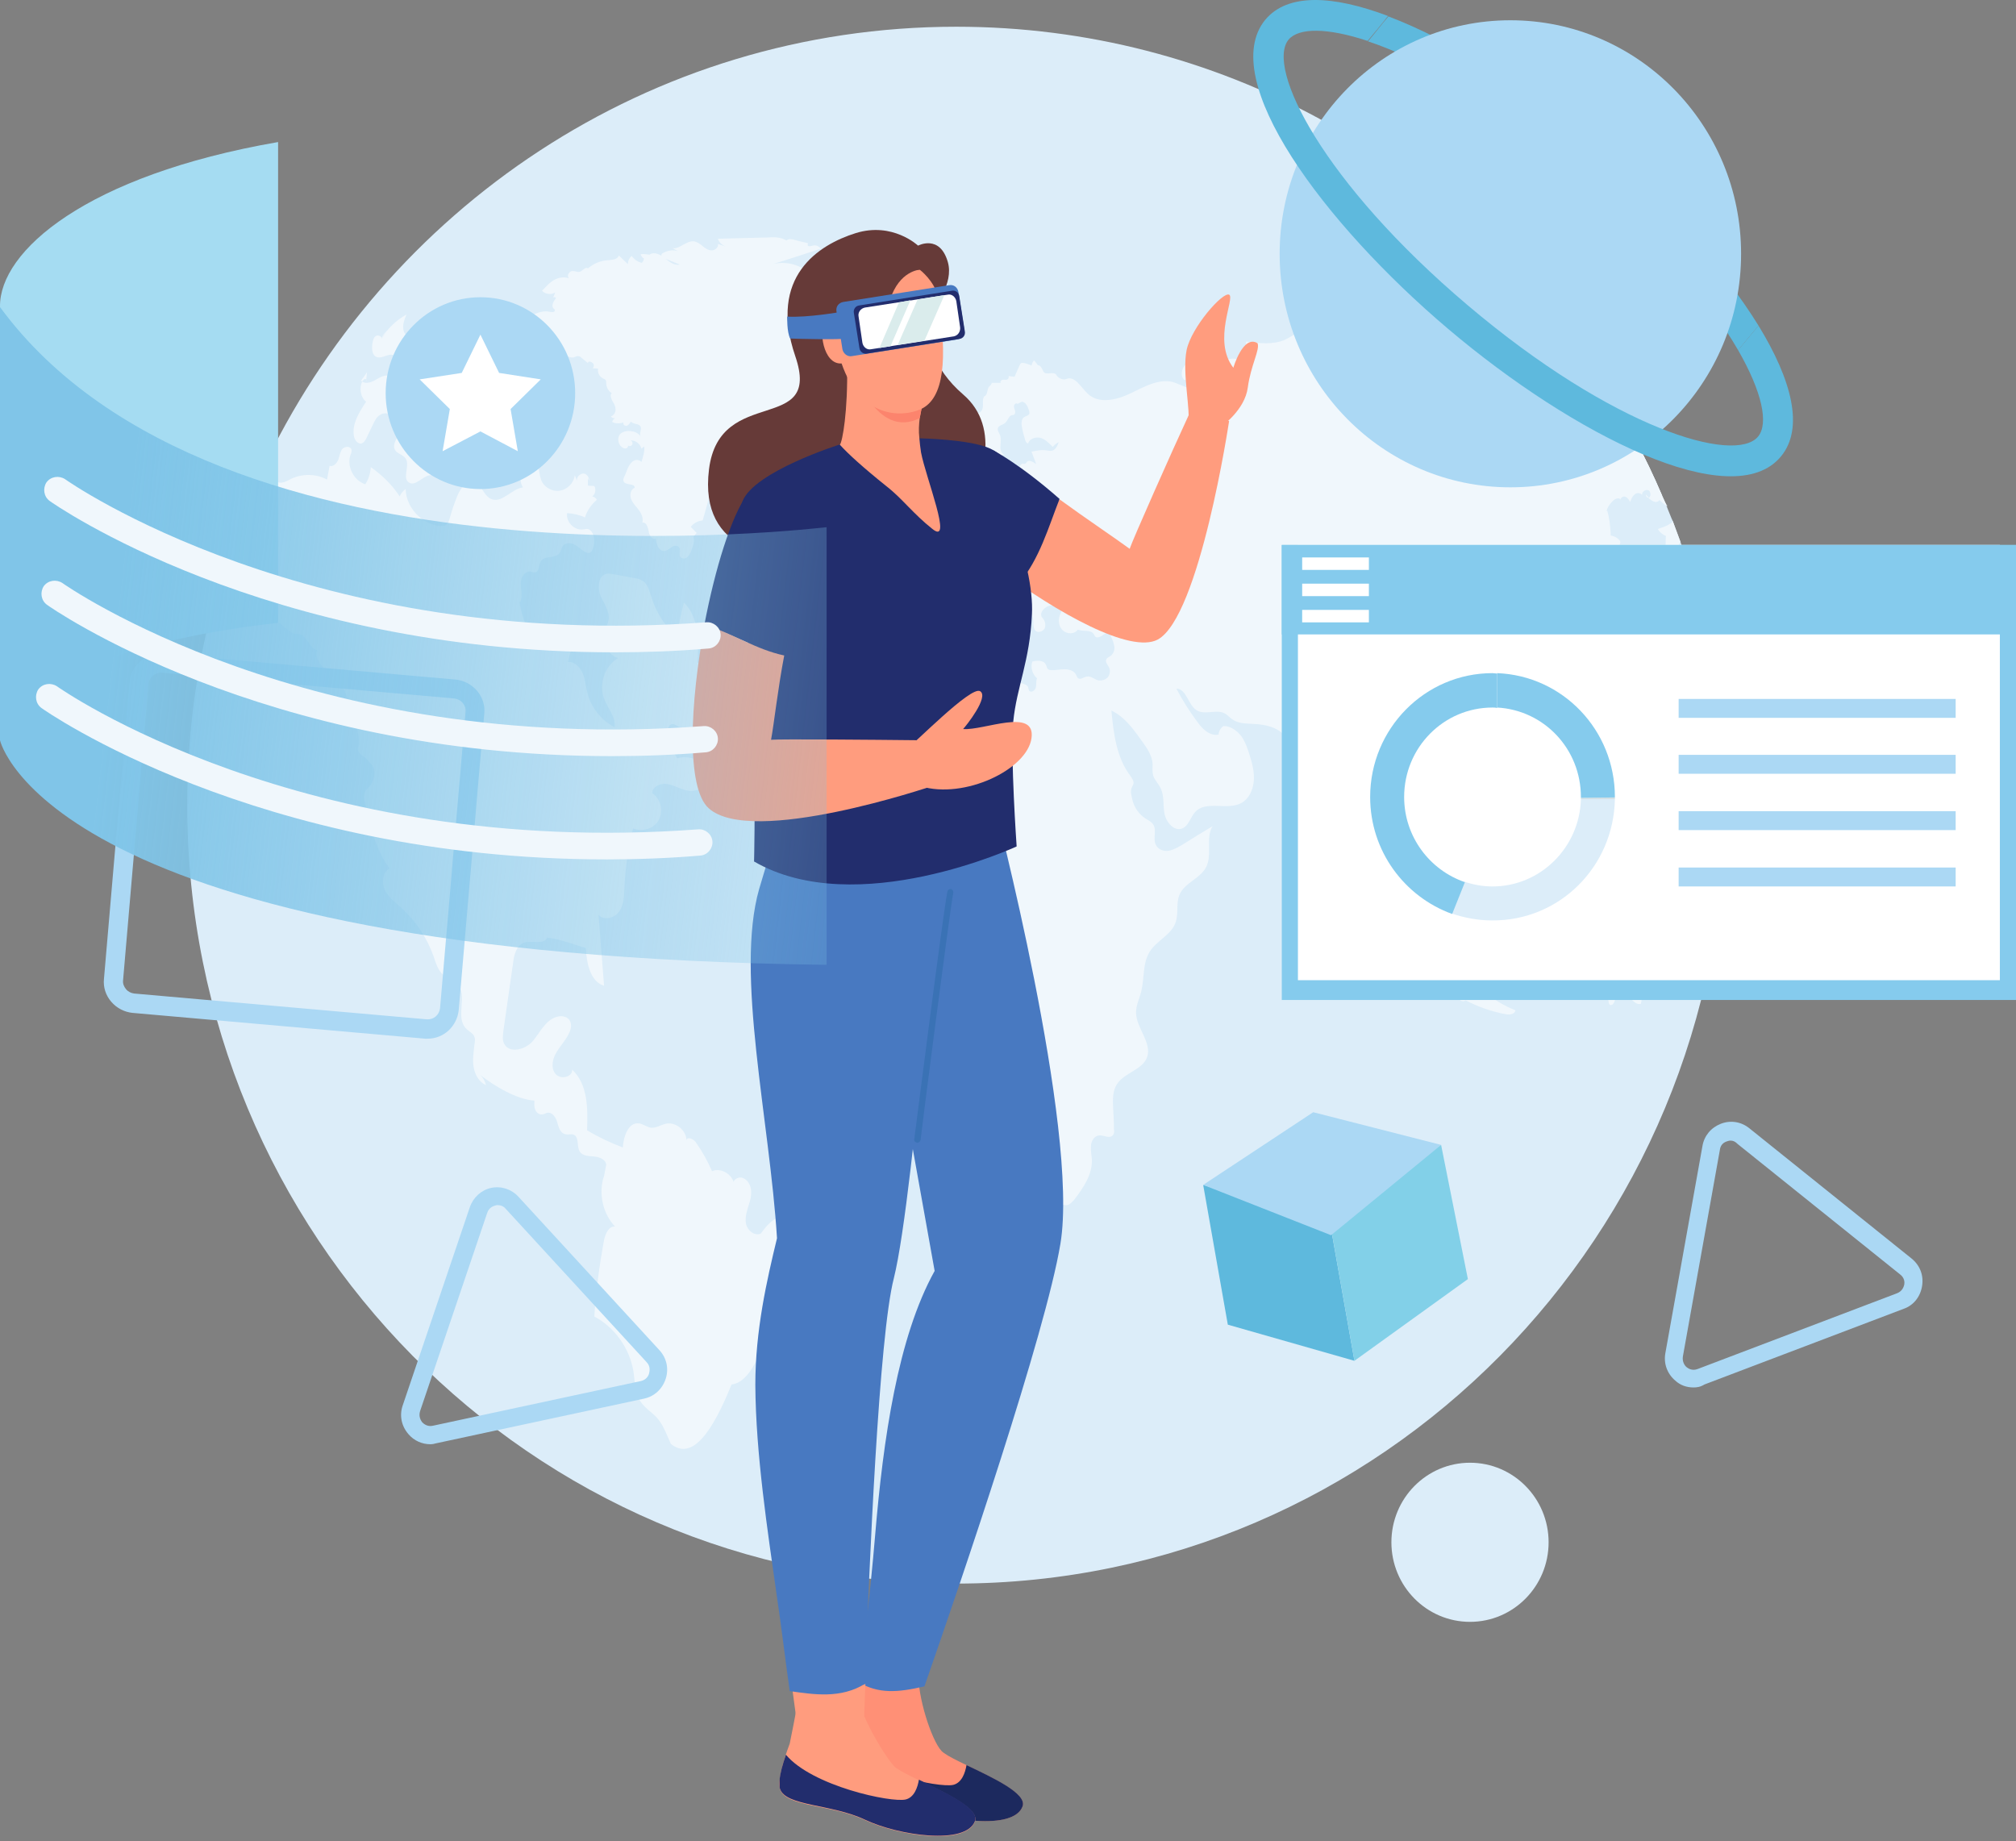 <svg width="369" height="337" viewBox="0 0 369 337" fill="none" xmlns="http://www.w3.org/2000/svg">
<rect x="0" y="0" width="369" height="337" fill="#808080" stroke="none"/>
<path d="M315.805 147.373C315.805 226.091 252.81 289.853 175.039 289.853C97.267 289.853 34.273 226.091 34.273 147.373C34.273 135.88 35.595 124.78 38.161 114.075C40.417 104.471 43.683 95.182 47.805 86.444C70.359 38.19 118.81 4.892 175.039 4.892C223.101 4.892 265.564 29.294 290.918 66.45C291.773 67.709 292.629 68.969 293.406 70.307C297.528 76.762 301.184 83.61 304.217 90.695C304.605 91.561 304.994 92.427 305.305 93.293C305.616 94.001 305.85 94.71 306.161 95.339C306.628 96.599 307.094 97.858 307.561 99.118C312.927 114.232 315.805 130.448 315.805 147.373Z" fill="#DCEDF9"/>
<path d="M276.22 164.217C275.675 163.902 274.975 164.453 274.664 165.004C274.12 166.027 274.275 167.287 273.964 168.389C273.653 169.491 272.564 170.593 271.476 170.121C271.398 170.672 271.476 171.223 271.864 171.617C270.931 171.617 270.076 171.695 269.142 171.695C268.909 172.325 269.687 172.876 269.765 173.506C269.842 173.978 269.531 174.372 269.376 174.844C269.142 175.552 269.376 176.418 269.998 176.812C270.62 177.206 271.631 176.891 271.787 176.103C272.564 176.025 272.798 177.599 273.498 177.363C273.887 177.206 273.964 176.576 274.353 176.576C274.664 176.576 274.82 176.969 275.053 177.127C275.442 177.442 276.064 177.048 276.22 176.576C276.375 176.103 276.297 175.631 276.375 175.08C276.531 172.955 278.475 171.144 278.008 169.098C277.386 168.783 276.764 168.31 276.297 167.759C277.075 167.602 277.697 166.736 277.542 165.949C277.386 165.162 276.453 164.611 275.675 164.768C275.986 164.768 276.297 164.689 276.686 164.689L276.22 164.217Z" fill="#F0F7FC"/>
<path d="M280.575 173.505C279.563 172.954 278.319 173.741 278.008 174.843C277.775 175.945 278.319 177.126 279.175 177.756C278.397 177.598 277.619 178.385 277.775 179.173C278.008 180.117 279.33 180.432 280.108 179.881C280.886 179.33 281.197 178.307 281.197 177.362C281.197 176.968 281.197 176.575 281.352 176.26C281.508 175.945 281.741 175.788 281.974 175.552C282.674 174.843 283.063 173.505 282.363 172.796C281.663 172.088 280.419 172.403 279.486 172.796C279.33 172.875 279.252 172.954 279.175 173.033C279.097 173.19 279.252 173.347 279.408 173.269L280.575 173.505Z" fill="#F0F7FC"/>
<path d="M285.396 173.9C284.774 174.215 284.463 174.924 284.696 175.632C284.93 176.262 285.552 176.734 286.252 176.577C287.029 177.836 288.041 178.938 289.129 179.883C289.518 180.198 289.985 180.513 290.451 180.355C290.763 180.277 290.996 179.962 291.307 180.041C291.696 180.119 291.696 180.67 291.54 180.985C291.385 181.3 291.151 181.694 291.307 182.087C291.54 182.638 292.24 182.56 292.785 182.402C293.329 182.245 294.029 182.166 294.262 182.638C294.496 183.111 294.34 183.898 294.807 183.976C295.74 183.898 295.507 182.323 296.206 181.772C296.906 181.3 297.762 181.93 298.306 182.56C298.851 183.189 299.551 183.976 300.328 183.74C300.562 182.874 300.639 181.851 299.862 181.379C299.706 181.3 299.551 181.221 299.395 181.143C299.006 180.906 298.695 180.513 298.462 180.119C297.684 178.938 296.829 177.679 295.584 176.971C294.651 176.419 293.485 176.262 292.473 175.868C291.307 175.396 290.296 174.609 289.829 173.428C289.674 173.035 289.44 172.484 289.052 172.562C288.429 172.641 288.818 173.743 288.352 174.294C287.729 174.53 286.952 174.294 286.485 173.743C286.018 173.271 285.707 172.641 285.474 172.011C285.474 172.405 285.085 172.641 284.774 172.877C284.541 173.192 284.619 173.822 285.007 173.743L285.396 173.9Z" fill="#F0F7FC"/>
<path d="M262.065 161.54C261.909 161.304 261.598 161.697 261.676 162.012C262.143 164.846 264.243 167.601 263.387 170.435C262.143 168.467 260.821 166.499 259.576 164.531C259.265 165.869 259.81 167.286 260.354 168.546C261.521 171.065 262.609 173.662 263.776 176.181C264.631 178.071 265.409 179.881 266.265 181.771C266.654 182.636 267.509 183.66 268.287 183.109C270.542 184.29 273.031 185.155 275.519 185.628C276.219 185.785 277.23 185.706 277.386 184.919C275.364 184.132 273.497 183.03 271.864 181.613C270.853 180.747 269.92 179.724 268.987 178.622C266.887 175.945 265.176 172.875 264.631 169.49C264.398 168.31 264.398 167.129 263.932 166.027C263.62 165.318 263.232 164.689 262.998 163.901C262.765 163.114 262.998 162.248 263.62 161.855L262.065 161.54Z" fill="#F0F7FC"/>
<path d="M301.806 91.087C301.651 90.93 301.417 90.694 301.262 90.536C301.184 90.772 301.495 91.166 301.806 91.087Z" fill="#F0F7FC"/>
<path d="M306.161 95.337C306.628 96.596 307.094 97.856 307.561 99.115C307.172 99.903 306.939 100.769 306.783 101.556C306.705 102.264 306.317 103.287 305.617 103.051C305.228 102.894 305.072 102.422 304.995 101.949C304.839 100.69 304.839 99.352 304.917 98.092C304.295 97.856 303.75 97.384 303.439 96.833C304.217 96.518 304.995 96.36 305.617 95.888C305.928 95.809 306.083 95.573 306.161 95.337Z" fill="#F0F7FC"/>
<path d="M304.217 90.693C304.217 90.771 304.217 90.85 304.139 90.929C303.983 91.244 303.75 91.637 303.439 91.795C303.284 91.874 303.206 91.874 303.05 91.874C302.895 91.874 302.661 91.795 302.506 91.716C302.195 91.559 301.961 91.323 301.728 91.165C302.039 91.008 302.195 90.535 302.039 90.22C302.039 89.984 301.884 89.827 301.728 89.748C301.184 89.512 300.484 89.984 300.562 90.614C300.25 90.142 299.551 90.142 299.162 90.535C298.773 90.85 298.539 91.401 298.384 91.874C298.151 91.48 297.917 91.086 297.528 90.929C297.14 90.771 296.595 91.086 296.595 91.48C296.44 91.008 295.74 91.244 295.351 91.559C294.651 92.188 294.029 93.054 294.029 93.92C294.029 94.078 294.029 94.235 294.107 94.392C293.096 94.707 292.396 95.573 291.773 96.439C291.54 96.833 291.229 97.226 291.151 97.62C291.073 98.092 291.229 98.565 291.696 98.722C292.162 98.879 292.707 98.486 293.173 98.25C293.64 98.014 294.184 97.935 294.729 98.014C295.351 98.092 295.895 98.328 296.362 98.801C296.673 99.116 296.595 99.352 296.44 99.824C296.362 100.139 296.129 100.454 295.973 100.769C295.74 101.556 296.284 102.343 296.673 103.052C297.062 103.76 297.373 104.783 296.673 105.256C296.906 105.885 296.984 106.594 296.829 107.224C296.595 107.617 295.895 107.46 295.662 107.066C295.429 106.673 295.506 106.122 295.506 105.649C295.584 105.177 295.584 104.626 295.351 104.232C295.04 103.839 294.418 103.681 294.029 103.996C293.873 104.075 293.795 104.154 293.718 104.311C293.562 104.547 293.562 104.783 293.484 105.02C293.407 105.334 293.407 105.649 293.329 105.964C293.251 106.673 293.251 107.46 293.329 108.168C293.407 108.719 293.484 109.27 293.951 109.585C294.262 109.743 294.651 109.743 294.962 109.9C295.429 110.136 295.584 110.766 295.351 111.238C295.118 111.711 294.418 111.868 294.029 111.553C294.184 111.317 294.34 111.081 294.495 110.845C293.64 110.923 292.862 110.923 292.007 111.002C292.24 111.238 292.162 111.711 291.851 111.947C291.54 112.183 291.229 112.262 290.84 112.34C290.451 112.498 290.062 112.891 289.829 113.285C289.596 113.757 289.518 114.23 289.674 114.781C289.051 114.545 288.585 115.332 288.429 115.883C288.429 115.961 288.429 116.04 288.351 116.119C288.274 116.67 288.118 117.3 287.652 117.615C287.34 117.772 286.874 117.772 286.563 117.929C286.018 118.244 285.941 119.11 286.485 119.504C286.096 119.346 285.629 119.268 285.241 119.346C285.007 119.425 284.774 119.583 284.618 119.74C284.541 119.897 284.463 120.055 284.541 120.291C284.618 120.606 285.007 120.921 284.852 121.314C284.774 121.55 284.385 121.629 284.23 121.865C283.841 122.338 284.385 122.967 284.541 123.518C284.696 123.912 284.618 124.384 284.618 124.857C284.618 125.329 284.696 125.801 285.085 126.116C285.396 126.352 285.863 126.274 286.018 125.959C286.018 126.352 286.64 126.746 287.029 126.588C287.496 126.431 287.729 125.959 287.885 125.486C287.885 125.408 287.963 125.329 287.963 125.25C288.118 124.699 288.429 124.148 288.896 123.912C289.285 123.755 289.751 123.833 290.14 123.833C290.84 123.676 291.385 123.046 291.696 122.338C291.929 121.629 292.007 120.842 292.24 120.134C292.318 119.74 292.473 119.346 292.784 119.189C293.173 118.953 293.64 118.953 294.029 118.874C294.418 118.795 294.884 118.48 294.884 118.087C295.273 118.087 295.584 118.717 295.273 119.031C295.351 119.74 294.418 120.055 294.107 120.606C293.64 121.314 294.029 122.338 294.418 123.125C293.096 123.755 292.862 126.116 291.462 126.116C290.918 126.116 290.373 125.723 289.907 125.959C289.674 126.037 289.44 126.274 289.285 126.51C289.051 126.746 288.818 126.982 288.585 127.218C287.885 127.848 287.029 128.399 286.096 128.714C285.941 128.793 285.785 128.793 285.629 128.793C285.474 128.714 285.396 128.635 285.318 128.478C284.618 127.612 283.996 126.746 283.296 125.801C283.141 125.565 282.907 125.25 282.83 125.014C282.674 124.542 282.752 123.991 282.596 123.518C282.441 123.046 281.819 122.653 281.43 123.046C281.352 122.259 281.119 121.236 280.341 121.314C279.719 121.393 279.33 122.18 278.708 122.259C278.475 122.259 278.163 122.18 277.93 122.102C276.686 121.865 275.519 123.361 275.83 124.621C276.141 125.88 277.619 126.588 278.863 126.274C278.63 125.565 279.641 124.778 280.341 125.25C281.041 125.644 280.963 126.746 280.341 127.218C280.108 127.376 279.719 127.533 279.641 127.848C279.563 128.084 279.797 128.32 279.797 128.635C279.874 129.029 279.563 129.344 279.408 129.737C278.863 130.997 279.797 132.335 280.73 133.358C280.03 133.358 279.097 133.516 279.019 134.224C278.941 134.618 279.174 135.011 279.252 135.405C279.486 136.664 277.93 137.609 277.386 138.79C277.23 139.262 277.152 139.735 277.075 140.207C276.997 140.758 276.841 141.23 276.452 141.624C276.141 141.939 275.753 142.017 275.364 142.253C275.13 142.411 274.897 142.647 274.741 142.883C274.353 143.434 274.197 144.064 274.275 144.694C273.886 144.3 273.108 143.985 272.875 144.536C272.797 144.773 272.875 145.009 272.875 145.245C273.031 146.347 271.708 147.213 270.62 147.055C269.531 146.898 268.598 146.189 267.742 145.402C267.431 146.268 266.887 147.292 266.964 148.236C266.964 148.551 267.12 148.945 267.275 149.181C267.509 149.732 267.82 150.204 267.742 150.834C267.664 151.306 267.431 151.7 267.509 152.172C267.587 152.487 267.82 152.723 267.975 152.881L269.142 154.061C269.531 154.455 269.842 154.77 270.231 155.163C269.997 155.4 269.764 155.636 269.453 155.793C269.298 155.872 269.22 155.872 269.064 155.951C269.22 156.187 269.375 156.423 269.609 156.58C269.764 156.659 269.842 156.816 269.997 156.816C269.92 156.895 269.764 156.895 269.686 156.974C269.297 157.289 269.142 157.919 269.375 158.391C269.531 158.706 269.92 159.099 269.764 159.414C269.686 159.808 269.142 159.886 268.831 160.123C268.209 160.516 268.131 161.382 267.82 162.091C267.509 162.799 266.498 163.271 266.109 162.72C267.275 161.54 266.498 159.572 265.72 158.076C265.409 158.233 265.098 158.47 264.787 158.627C264.787 157.919 264.787 157.131 264.398 156.58C264.009 156.029 262.92 155.872 262.609 156.502C262.998 155.478 263.231 154.376 263.154 153.274C262.842 153.353 262.609 153.589 262.376 153.904C262.143 153.353 261.831 152.959 261.443 152.566C261.209 152.881 260.976 153.195 260.743 153.51C260.354 151.149 259.576 148.787 258.565 146.504C258.332 145.953 257.787 145.324 257.243 145.638C256.932 145.796 256.854 146.347 256.465 146.426C256.232 146.504 256.076 146.347 255.843 146.268C254.91 145.875 253.743 146.504 253.199 147.449C252.654 148.315 252.577 149.417 252.421 150.519C251.488 150.283 250.632 151.306 250.399 152.251C250.244 152.959 250.088 153.668 249.777 154.297C249.621 154.534 249.466 154.77 249.233 155.006C248.688 155.478 247.833 155.557 247.444 156.187C247.133 156.58 247.133 157.21 247.21 157.761C247.288 158.391 247.366 158.942 247.522 159.572C247.91 161.382 248.61 163.193 249.621 164.767C249.699 165.239 249.699 165.79 249.544 166.263C249.388 166.735 248.921 167.129 248.455 167.05C247.91 166.971 247.599 166.42 247.522 165.948C247.444 165.397 247.444 164.925 247.21 164.373C246.899 163.586 246.044 162.957 245.888 162.091C245.811 161.54 245.966 161.067 245.888 160.516C245.733 159.965 245.033 159.65 244.8 160.123C244.488 159.021 243.944 157.997 243.166 157.131C244.333 156.187 244.488 154.14 243.4 153.038C243.166 152.802 242.855 152.644 242.778 152.33C242.622 152.015 242.7 151.621 242.7 151.306C242.778 150.519 242.933 149.732 243.011 148.945C243.166 147.921 243.322 146.898 243.477 145.796C243.477 145.638 243.477 145.481 243.4 145.402C243.244 145.166 242.855 145.324 242.622 145.402C242.233 145.638 241.844 145.875 241.455 146.111C241.3 146.189 241.222 146.268 241.067 146.347C241.144 146.111 241.144 145.953 241.222 145.717C241.455 144.458 241.455 143.119 241.222 141.86C240.911 141.624 240.444 141.545 240.056 141.624C239.744 141.702 239.511 141.939 239.433 142.253C238.889 141.86 238.422 141.388 238.111 140.758C237.8 141.23 237.411 141.702 236.867 141.86C236.323 142.017 235.623 141.624 235.623 141.073L236.4 138.239L256.776 65.109L258.876 57.631C260.354 56.686 261.831 55.663 263.542 55.584C263.698 54.876 264.165 54.246 264.787 53.931C261.676 53.065 258.798 51.176 256.854 48.499C256.621 48.106 256.31 47.712 256.465 47.24C256.621 46.61 257.399 46.374 257.943 46.374C260.121 46.295 262.298 47.397 263.542 49.208C264.165 48.972 264.709 48.814 265.253 48.578C267.975 51.176 270.697 53.774 273.419 56.293C271.942 56.293 270.231 56.608 269.453 57.946C268.675 59.205 269.92 61.409 271.242 60.78C270.542 61.488 269.842 62.118 269.142 62.826C270.931 61.645 273.575 61.803 275.208 63.22C275.208 62.669 275.441 62.275 275.441 61.724C275.986 61.488 276.608 61.567 277.152 61.803C276.764 61.96 276.919 62.669 277.308 62.905C277.697 63.062 278.163 63.062 278.552 63.22C278.941 63.377 279.33 63.85 279.097 64.243C279.874 64.086 280.263 63.22 280.652 62.433C280.963 61.645 281.663 60.858 282.441 61.094C282.596 62.118 283.918 62.826 284.852 62.433C284.385 62.984 283.918 63.85 284.463 64.322C284.696 64.479 285.085 64.479 285.241 64.716C285.629 65.188 284.852 65.818 285.007 66.447C285.163 67.077 286.018 66.998 286.563 66.762C286.407 66.998 286.252 67.234 286.096 67.471C287.574 67.628 289.129 67.313 290.451 66.605C291.307 67.864 292.162 69.124 292.94 70.462C297.606 76.76 301.184 83.529 304.217 90.693Z" fill="#F0F7FC"/>
<path d="M304.217 90.695C301.184 83.61 297.529 76.762 293.407 70.307C292.163 70.228 290.918 70.228 289.752 70.307C289.674 71.015 289.596 71.724 289.596 72.432C288.585 72.983 287.263 72.275 286.485 71.409C285.708 70.543 285.163 69.362 284.23 68.732C282.286 67.394 279.408 68.418 277.231 67.473C276.609 67.158 276.064 66.764 275.442 66.45C274.742 66.135 273.887 66.135 273.109 66.056C271.009 65.898 268.831 65.82 266.732 65.662C266.576 66.056 266.732 66.528 267.043 66.843C265.565 66.843 264.01 66.922 262.532 66.922C262.376 67.394 262.143 67.867 261.988 68.26C261.21 66.371 259.266 65.426 257.166 64.954C256.077 64.718 254.988 64.56 253.977 64.56C251.177 64.324 248.3 64.167 245.5 63.931C244.8 63.852 244.022 63.852 243.478 64.324C243.011 64.718 242.778 65.426 242.156 65.662C241.223 66.056 240.289 64.875 240.445 63.931C240.6 62.986 241.378 62.199 242.156 61.569C241.689 60.309 239.978 59.916 238.734 60.309C237.49 60.703 236.401 61.648 235.156 62.199C232.979 63.143 230.49 62.828 228.079 62.514C228.001 63.38 227.924 64.245 227.924 65.111C228.857 65.347 229.401 66.607 228.857 67.394C228.001 66.607 227.068 65.82 225.979 65.662C224.891 65.505 223.491 66.135 223.335 67.237C223.18 68.575 224.58 69.441 225.746 70.071C225.357 70.936 224.113 70.858 223.413 70.228C222.713 69.598 222.402 68.732 221.858 67.945C221.08 66.686 219.524 65.741 218.125 66.056C216.647 66.371 215.714 68.418 216.725 69.52C217.58 69.598 218.436 70.228 218.669 71.094C217.269 71.173 215.947 70.307 214.625 69.913C211.981 69.283 209.336 70.858 206.848 72.039C204.359 73.219 201.093 74.007 199.071 72.039C197.826 70.858 196.737 68.732 195.182 69.362C194.638 69.598 193.86 69.283 193.471 68.811C193.393 68.732 193.393 68.654 193.316 68.575C192.771 67.945 191.682 68.654 191.138 68.181C190.905 68.024 190.827 67.63 190.671 67.394C190.516 67.079 190.282 66.843 189.971 66.843C189.738 66.528 189.505 66.213 189.271 65.977C189.038 66.213 188.883 66.528 188.805 66.922C188.416 66.686 187.949 66.607 187.483 66.45C187.327 66.45 187.094 66.371 186.938 66.45C186.783 66.528 186.705 66.686 186.627 66.843L185.694 68.969C185.305 68.89 184.916 68.89 184.605 68.811C184.683 69.047 184.605 69.362 184.372 69.441C184.139 69.598 183.827 69.441 183.516 69.52C183.283 69.52 182.972 69.913 183.205 70.071C182.661 70.071 182.039 70.071 181.494 70.071C181.572 70.307 181.261 70.543 181.028 70.779C180.639 71.251 180.794 72.196 180.25 72.511H180.172C179.628 73.219 180.172 74.321 179.706 75.109C179.394 75.66 178.695 75.738 178.15 76.053C177.606 76.368 177.295 77.155 177.761 77.549C176.906 77.391 175.895 77.864 175.584 78.73C175.428 79.044 175.428 79.438 175.273 79.753C175.039 80.304 174.573 80.776 174.573 81.406C174.495 82.036 175.195 82.666 175.661 82.272C175.273 83.217 174.573 83.925 173.717 84.476C175.039 85.657 177.139 82.666 178.617 83.61C178.85 84.948 179.006 86.287 179.239 87.625C178.695 87.704 178.072 87.782 177.528 87.782C178.15 88.255 177.606 89.278 176.906 89.593C176.206 89.908 175.273 89.829 174.728 90.38C173.95 91.088 174.106 92.269 173.717 93.214C172.628 95.497 169.051 94.788 167.262 96.52C165.94 97.78 166.873 98.882 168.118 100.22C168.351 100.456 168.584 102.03 168.662 102.345C168.74 102.581 168.273 103.92 168.273 104.156C168.118 104.864 167.573 104.471 167.418 105.179C166.329 105.337 165.24 105.1 164.151 105.1C163.063 105.1 161.896 105.573 161.429 106.596C161.04 107.619 162.051 109.036 163.063 108.564C162.207 109.194 161.274 109.902 160.885 110.926C160.496 111.949 160.729 113.366 161.818 113.76C162.051 113.838 162.363 113.917 162.596 114.074C162.829 114.389 162.674 114.862 162.674 115.334C162.674 115.727 163.063 116.278 163.374 116.042C163.607 115.885 163.918 115.964 164.151 115.885L164.074 117.459C164.074 117.538 164.074 117.617 163.996 117.695C163.918 117.774 163.84 117.853 163.762 117.853C163.063 118.168 163.063 119.112 163.218 119.9C162.751 120.057 162.285 120.214 161.818 120.293C161.663 120.293 161.507 120.372 161.429 120.529C161.352 120.687 161.429 120.923 161.352 121.08C161.352 121.317 161.118 121.395 160.963 121.553C160.574 121.946 160.107 122.34 159.718 122.655C159.641 122.733 159.485 122.891 159.485 122.97C159.485 123.048 159.485 123.127 159.563 123.127C159.796 123.835 160.107 124.623 160.807 124.859C160.652 125.331 160.107 125.567 159.952 125.961C159.718 126.591 160.341 127.22 160.885 127.693C160.652 127.85 160.341 127.929 160.107 128.086C159.485 127.929 158.785 128.401 158.396 128.952C158.007 129.503 157.774 130.212 157.619 130.841C157.541 131.078 157.541 131.393 157.696 131.55C156.919 130.999 155.674 131.393 155.285 132.258C154.819 133.282 155.363 134.699 154.508 135.407C154.197 135.722 153.652 135.879 153.574 136.273C153.574 136.745 154.119 136.982 154.43 137.375C155.052 138.241 153.808 139.264 153.652 140.288C153.574 140.917 153.886 141.547 154.197 142.177C154.43 142.807 154.585 143.515 154.119 143.988C153.886 144.302 153.419 144.381 153.186 144.775C152.641 145.483 153.497 146.507 153.497 147.451C153.497 147.845 153.419 148.238 153.263 148.632C152.952 149.655 152.563 150.679 152.252 151.702C152.641 152.961 154.43 153.04 155.363 153.985C156.219 154.929 155.908 156.425 156.53 157.527C156.996 158.314 157.93 158.708 158.785 159.102C158.085 159.259 158.007 160.282 158.474 160.912C158.863 161.542 159.563 161.857 159.952 162.486C160.341 163.037 160.496 163.667 160.885 164.218C161.196 164.769 161.818 165.242 162.44 165.163C163.063 165.084 163.451 164.454 163.84 163.982C164.229 163.51 165.007 163.116 165.473 163.51C165.707 163.667 165.785 163.982 166.096 164.061C166.407 164.139 166.796 163.825 166.873 163.431C166.951 163.116 166.951 162.644 167.184 162.329C167.573 161.778 168.351 161.778 168.973 161.935C169.595 162.093 170.295 162.329 170.917 162.093C171.54 161.857 171.851 161.227 172.24 160.755C172.628 160.204 173.328 159.81 173.873 160.125C174.573 160.44 174.495 161.463 174.65 162.172C175.039 163.588 177.139 164.14 178.15 163.116C178.772 163.431 178.85 164.297 178.695 165.005C178.617 165.714 178.383 166.501 178.695 167.131C179.083 167.918 180.172 168.469 179.939 169.335C179.861 169.65 179.55 169.886 179.317 170.122C178.306 171.224 178.383 173.035 179.317 174.137C179.939 174.767 180.794 175.16 181.494 175.632C182.194 176.183 182.816 177.128 182.428 177.915C181.805 179.411 182.505 181.221 183.05 182.796C183.439 183.898 183.983 185.079 183.516 186.102C183.361 186.496 182.972 186.889 182.894 187.362C182.739 187.913 182.894 188.464 182.739 189.015C182.35 189.881 181.183 189.959 180.561 190.589C178.928 192.085 181.261 194.919 180.483 196.965C180.328 197.438 179.939 197.91 179.939 198.461C180.017 199.091 180.639 199.563 180.95 200.114C182.039 201.767 180.483 204.365 181.728 205.939C182.739 207.199 185.227 207.356 185.15 208.93C185.072 210.033 183.75 211.056 184.372 211.843C184.527 212.079 184.761 212.158 184.994 212.315C186.549 213.496 185.694 216.015 186.316 217.904C186.861 219.321 188.26 220.817 187.483 221.998C189.349 222.942 191.06 219.951 193.082 220.109C193.938 220.187 194.793 220.817 195.571 220.502C195.96 220.345 196.271 219.951 196.582 219.636C198.293 217.432 200.004 214.913 199.848 212.158C199.771 211.292 199.615 210.505 199.693 209.639C199.771 208.773 200.315 207.907 201.17 207.828C202.026 207.75 203.037 208.458 203.659 207.828C203.97 207.514 203.97 207.041 203.892 206.648C203.892 205.309 203.815 204.05 203.737 202.712C203.659 201.216 203.659 199.642 204.437 198.461C205.759 196.335 209.103 195.863 209.959 193.502C210.892 190.825 207.937 188.149 207.937 185.315C207.937 183.977 208.559 182.796 208.87 181.536C209.492 179.096 209.103 176.341 210.425 174.215C211.747 172.09 214.547 171.067 215.247 168.626C215.714 167.052 215.247 165.32 215.869 163.825C216.725 161.621 219.68 160.833 220.769 158.708C221.935 156.425 220.613 153.434 221.935 151.23C220.069 152.332 218.202 153.512 216.414 154.615C215.636 155.087 214.78 155.559 213.925 155.717C212.992 155.874 211.981 155.48 211.592 154.693C210.97 153.591 211.747 152.017 211.125 150.993C210.814 150.442 210.192 150.128 209.647 149.813C208.481 149.026 207.548 147.766 207.237 146.27C207.081 145.483 206.848 144.853 207.159 144.145C207.237 143.909 207.392 143.751 207.47 143.436C207.548 142.885 207.159 142.413 206.848 141.941C204.359 138.635 203.815 134.226 203.426 130.054C205.914 131.235 207.548 133.597 209.181 135.879C210.036 137.06 210.892 138.398 210.97 139.815C210.97 140.524 210.892 141.154 211.047 141.862C211.281 142.728 211.981 143.358 212.369 144.145C213.147 145.562 212.836 147.294 213.147 148.947C213.458 150.521 214.936 152.253 216.414 151.623C217.58 151.151 217.891 149.577 218.747 148.632C220.769 146.428 224.657 148.396 227.224 146.979C228.624 146.192 229.324 144.617 229.479 143.043C229.635 141.469 229.246 139.894 228.779 138.398C228.39 137.139 228.001 135.879 227.224 134.777C226.446 133.754 225.279 132.888 223.957 132.888C223.413 133.203 223.102 133.833 223.024 134.463C221.469 134.777 220.069 133.439 219.136 132.101C217.736 130.212 216.414 128.165 215.325 126.04C217.191 126.118 217.425 128.952 218.98 129.976C220.535 130.999 222.791 129.661 224.346 130.684C224.735 130.92 225.124 131.393 225.513 131.629C226.524 132.416 227.924 132.416 229.246 132.495C231.812 132.573 234.845 133.282 235.701 135.722C235.856 136.273 235.934 136.824 236.323 137.296C236.479 137.533 236.712 137.69 236.945 137.769C237.956 138.241 239.589 137.769 240.678 138.32C240.523 139.264 240.523 140.209 240.6 141.075C240.756 142.413 241.223 143.83 241.767 145.09C241.845 145.247 241.923 145.326 241.923 145.483C242.389 146.428 242.856 147.372 243.4 148.317C243.478 148.553 243.633 148.711 243.711 148.947C245.578 152.174 247.678 155.717 247.289 159.495C247.522 159.338 247.678 159.18 247.911 158.944C249.311 157.606 250.089 155.717 250.244 153.749C250.4 152.017 249.933 150.206 248.922 148.868C248.222 147.923 247.211 146.507 248.144 145.641C248.455 145.404 248.844 145.326 249.233 145.247C251.177 144.696 252.888 143.358 253.899 141.626C254.133 141.154 254.366 140.681 254.755 140.366C255.066 140.052 255.533 139.894 255.999 139.737C257.943 139.028 260.277 138.005 260.354 135.958C261.054 135.722 261.676 137.06 261.832 137.769C261.91 138.556 261.754 139.343 261.988 140.052C262.221 140.681 262.687 141.154 263.076 141.705C264.554 143.515 265.176 145.955 264.787 148.317C265.565 147.451 266.965 147.923 267.82 148.789C267.976 148.947 268.131 149.104 268.287 149.34C269.142 150.6 269.454 152.174 269.765 153.67C269.842 153.985 269.842 154.3 269.92 154.536C269.998 154.772 269.998 155.087 270.076 155.323C270.153 155.559 270.153 155.874 270.231 156.11C270.231 156.268 270.309 156.425 270.309 156.582C271.242 160.44 272.564 164.218 274.275 167.839C274.586 168.548 274.975 169.178 275.286 169.886C275.209 168.233 275.053 166.659 274.742 165.005C274.198 161.384 273.264 157.921 272.098 154.536C272.02 154.221 271.864 153.906 272.02 153.67C272.253 153.276 272.953 153.355 273.264 153.749C273.575 154.142 273.653 154.693 273.887 155.087C274.742 156.74 277.386 156.583 278.553 155.166C279.719 153.749 279.797 151.702 279.408 149.891C278.864 147.53 277.697 145.326 276.064 143.594C275.753 143.279 275.364 142.885 275.131 142.492C274.975 142.256 274.898 142.098 274.82 141.862C274.586 140.917 275.209 139.894 276.22 139.658C276.609 139.579 277.075 139.658 277.386 139.894C277.853 140.13 278.242 140.603 278.319 141.154C278.942 141.626 279.642 140.917 280.186 140.288C281.508 138.792 283.452 138.084 284.852 136.667C286.174 135.328 286.797 133.518 287.341 131.707C287.885 130.212 288.352 128.716 288.819 127.22C288.896 127.063 288.896 126.984 288.896 126.827C288.896 126.276 288.508 125.725 288.274 125.174C288.119 124.78 287.885 124.387 287.885 123.993C287.885 122.812 288.352 122.025 287.419 121.317C286.641 120.765 286.408 120.293 285.552 119.9C285.319 119.821 285.086 119.663 284.852 119.427C284.308 118.955 283.997 118.246 284.308 117.617C284.619 116.908 285.786 116.357 285.397 115.649C285.241 115.334 284.852 115.255 284.541 115.176C283.375 114.862 282.13 114.547 280.964 114.311C280.575 114.232 280.03 113.996 279.953 113.602C279.875 113.208 280.108 112.894 280.264 112.579C280.964 111.634 281.586 110.768 282.286 109.824C282.364 110.689 283.375 111.083 284.23 111.241C285.086 111.319 286.097 111.398 286.563 112.185C287.03 113.051 286.563 114.153 287.03 115.019C287.341 115.57 287.963 115.727 288.585 115.806C289.052 115.885 289.596 115.964 290.063 116.121C290.763 116.357 291.307 116.987 291.618 117.617C292.785 117.459 293.485 115.885 292.863 114.862C292.396 114.074 291.463 113.76 290.685 113.366C290.452 113.287 290.296 113.13 290.063 112.894C289.519 112.5 289.13 111.87 289.285 111.241C289.363 110.847 289.674 110.532 289.985 110.138C290.452 109.43 290.607 108.643 290.53 107.777C290.452 107.147 290.53 106.517 290.452 105.888C291.307 106.124 292.007 106.675 292.474 107.383C292.785 106.754 293.174 106.124 293.407 105.494C293.718 104.864 293.951 104.235 294.107 103.526C294.651 101.637 294.885 99.59 294.807 97.622C294.729 96.205 294.574 94.788 294.185 93.45C293.485 94.001 292.474 93.45 291.929 92.663C291.385 91.954 290.918 91.01 290.063 90.774C289.285 90.616 288.196 90.852 287.963 90.065C287.419 90.301 286.952 90.459 286.408 90.695C285.708 89.908 285.708 88.648 285.863 87.546C286.097 85.106 286.874 82.036 289.285 81.642C290.763 81.406 292.163 82.272 293.64 82.587C295.118 82.823 297.062 81.564 296.44 80.225C297.14 80.225 297.918 80.225 298.618 80.225C299.007 82.115 299.395 84.004 299.707 85.814C299.784 86.208 299.862 86.68 300.173 86.995C300.484 87.31 300.951 88.019 301.184 88.333C301.34 88.57 301.573 88.806 301.729 89.042C301.884 89.199 301.962 89.357 302.117 89.514C302.584 90.144 303.051 90.695 303.44 91.167C304.062 91.876 304.684 92.427 305.228 92.663C304.995 92.427 304.606 91.561 304.217 90.695ZM181.105 87.704C181.183 87.546 181.261 87.389 181.339 87.31C181.572 87.153 181.883 87.231 182.194 87.153C182.739 87.074 182.972 86.365 182.972 85.893C182.972 85.342 182.739 84.791 182.816 84.24C182.894 83.689 183.283 83.138 183.827 83.217C183.205 82.981 183.05 82.193 183.127 81.564C183.127 80.934 183.283 80.304 183.05 79.674C182.894 79.202 182.505 78.808 182.661 78.336C182.816 77.864 183.516 77.785 183.905 77.47C184.45 77.077 184.605 76.132 185.227 75.975C185.383 75.975 185.538 75.975 185.616 75.896C185.849 75.738 185.849 75.345 185.772 75.109C185.694 74.794 185.538 74.558 185.616 74.243C185.694 73.928 186.005 73.692 186.238 73.928L187.016 73.534C187.716 73.534 188.105 74.4 188.338 75.109C188.416 75.266 188.416 75.502 188.416 75.738C188.26 76.053 187.872 76.132 187.56 76.289C186.783 76.683 186.938 77.864 187.172 78.73C187.249 79.202 187.405 79.674 187.56 80.225C187.638 80.619 187.794 81.091 188.183 81.17C188.416 80.304 189.583 79.91 190.438 80.147C191.293 80.383 191.993 81.091 192.693 81.8C192.927 81.485 193.316 81.17 193.782 80.934C193.549 81.642 193.16 82.429 192.46 82.508C192.149 82.587 191.76 82.429 191.449 82.429C190.594 82.272 189.66 82.508 188.805 82.666C189.116 83.453 189.349 84.161 189.66 84.948C189.116 84.555 188.338 84.082 187.949 84.555C187.794 84.712 187.794 84.87 187.638 84.87C187.483 84.948 187.327 84.87 187.172 84.87C186.783 84.948 186.549 85.421 186.627 85.893C186.705 86.287 187.016 86.602 187.249 86.995C187.794 87.94 187.949 89.121 187.56 90.223C187.016 89.75 186.472 89.357 186.005 88.884C185.772 88.727 185.538 88.57 185.305 88.57C184.994 88.648 184.916 88.963 184.761 89.199C184.605 89.435 184.294 89.672 184.061 89.514C183.905 89.435 183.905 89.278 183.827 89.199C183.439 88.806 182.739 89.278 182.428 89.829C181.417 89.514 180.405 89.357 179.394 89.357C179.939 89.199 180.794 88.57 181.105 87.704ZM203.27 120.057C203.037 120.214 202.648 120.372 202.493 120.687C202.259 121.159 202.726 121.631 202.959 122.104C203.27 122.655 203.192 123.363 202.804 123.914C202.415 124.387 201.715 124.623 201.093 124.544C200.315 124.387 199.693 123.678 198.915 123.836C198.371 123.914 197.826 124.465 197.36 124.15C197.126 123.993 197.049 123.757 196.971 123.521C196.582 122.733 195.649 122.497 194.793 122.497C193.938 122.497 193.16 122.733 192.305 122.655C192.149 122.655 191.916 122.576 191.76 122.419C191.605 122.261 191.605 121.946 191.449 121.71C191.138 120.844 189.894 120.844 188.96 121.08C188.571 122.104 188.96 123.442 189.816 124.15C189.583 124.701 189.738 125.331 189.583 125.882C189.427 126.433 188.649 126.906 188.338 126.355C188.26 126.197 188.26 126.04 188.183 125.803C188.027 125.331 187.405 125.174 186.861 125.016C186.394 124.859 185.849 124.308 186.083 123.914C185.383 123.835 184.761 123.757 184.061 123.836C184.216 123.206 183.827 122.576 183.283 122.34C182.739 122.104 182.116 122.025 181.494 122.025C180.872 121.946 180.25 121.789 179.783 121.395C179.317 120.844 179.239 120.057 179.239 119.349C179.239 119.034 179.239 118.719 179.239 118.404C179.239 117.459 179.239 116.515 179.317 115.57C178.15 115.491 176.906 115.413 175.739 115.334C175.117 115.255 174.495 115.255 174.106 115.727C173.795 116.121 173.717 116.751 173.251 116.83C172.939 116.908 172.706 116.672 172.395 116.593C171.306 116.042 169.984 116.593 168.895 117.144C167.807 117.774 166.562 118.325 165.396 117.932C165.551 116.987 166.251 116.121 167.184 115.727L166.873 116.121C168.118 115.098 168.04 113.051 169.206 111.949C169.906 111.319 170.917 111.083 171.384 110.296C171.695 109.666 171.617 108.958 171.695 108.249C171.773 107.541 172.084 106.754 172.706 106.596C173.173 106.517 173.717 106.754 174.184 106.517C174.495 106.36 174.573 105.966 174.806 105.651C175.273 105.022 176.128 105.022 176.828 105.1C177.139 105.1 177.45 105.179 177.606 105.337C177.761 105.494 177.839 105.651 177.917 105.809C178.461 106.832 179.706 107.147 180.717 107.698C182.505 108.722 183.672 110.689 183.75 112.736C183.75 113.13 183.672 113.681 183.283 113.76C182.894 113.917 182.272 113.523 182.116 113.917C182.116 113.996 182.116 114.153 182.194 114.232C182.583 115.098 183.827 115.098 184.761 114.94C184.838 114.311 184.994 113.76 185.072 113.13C185.15 112.736 185.15 112.343 185.072 112.028C184.916 111.555 184.372 111.319 184.294 110.847C184.216 110.532 184.294 110.138 184.216 109.824C184.216 109.587 184.061 109.273 183.905 109.115C183.127 107.934 182.35 106.832 181.417 105.809C180.561 104.864 179.628 103.684 180.094 102.581C180.95 102.188 181.961 102.896 182.505 103.762C183.05 104.628 183.361 105.573 184.139 106.203C184.605 106.517 185.15 106.754 185.694 106.99C186.161 107.305 186.627 107.856 186.549 108.407C186.472 108.722 186.238 109.036 186.238 109.43C186.238 109.666 186.394 109.902 186.549 110.138C187.405 111.241 188.883 112.106 189.116 113.445C189.194 114.153 189.038 115.019 189.583 115.491C190.049 115.885 190.905 115.57 191.216 115.019C191.449 114.389 191.293 113.681 190.905 113.208C190.749 113.051 190.594 112.894 190.594 112.657C190.516 112.421 190.594 112.185 190.671 112.028C191.216 110.926 192.616 110.453 193.704 111.004C194.015 111.162 194.249 111.398 194.327 111.713C194.327 111.949 194.171 112.106 194.093 112.343C193.627 113.287 193.704 114.547 194.482 115.334C195.26 116.121 196.66 116.121 197.282 115.255C198.293 115.649 199.693 115.176 200.237 116.121C200.315 116.279 200.393 116.436 200.47 116.515C200.782 116.83 201.326 116.593 201.715 116.357C202.104 116.042 202.57 115.727 202.959 115.964C203.192 116.042 203.27 116.279 203.348 116.515C203.659 117.144 203.892 117.774 203.97 118.404C204.048 118.955 203.815 119.663 203.27 120.057ZM207.392 109.824C206.692 109.981 206.07 109.509 205.526 108.958C205.37 109.273 205.215 109.666 205.059 109.981C205.059 110.06 204.981 110.217 204.903 110.217C204.67 110.375 204.359 110.06 204.203 109.824C203.504 108.722 202.104 108.485 200.782 108.328C200.393 108.249 200.004 108.249 199.615 108.328C199.304 108.407 199.071 108.564 198.76 108.722C198.215 108.958 197.671 109.273 197.126 109.273C196.504 109.273 195.882 109.036 195.649 108.564C195.493 108.249 195.415 107.856 195.415 107.462C195.415 106.911 195.338 106.281 195.338 105.73C195.338 105.337 195.26 104.943 195.493 104.628C195.649 104.313 196.115 104.077 196.426 104.392C196.582 103.447 196.815 102.503 197.204 101.558L197.515 101.479C197.748 101.873 198.293 102.109 198.76 101.952C198.837 102.66 199.148 103.447 199.615 103.998C199.848 103.526 200.548 103.526 201.015 103.605C202.181 103.762 203.348 103.998 204.515 104.471C206.226 105.179 207.703 106.439 208.636 107.934C208.403 108.643 208.092 109.587 207.392 109.824Z" fill="#F0F7FC"/>
<path d="M67.014 69.756C67.17 69.677 67.014 69.362 66.859 69.362C66.704 69.362 66.548 69.52 66.392 69.677C65.692 70.858 65.926 72.669 67.014 73.535C65.77 75.424 64.448 77.471 64.759 79.675C64.837 80.462 65.459 81.328 66.159 81.17C66.626 81.013 66.859 80.619 67.092 80.147C67.481 79.36 67.87 78.494 68.259 77.707C68.57 77.077 68.881 76.368 69.503 75.975C70.048 75.581 70.981 75.503 71.448 75.975C71.836 76.368 71.836 76.919 71.992 77.471C72.147 78.022 72.77 78.415 73.236 78.1C73.547 79.596 71.525 81.013 72.303 82.351C72.692 83.06 73.781 83.217 74.247 83.925C75.103 85.185 73.547 87.547 74.869 88.334C76.036 89.042 77.28 87.232 78.603 86.996C79.069 86.917 79.536 87.074 80.002 86.917C80.936 86.602 81.169 85.185 82.102 84.949C82.491 84.87 82.88 85.028 83.269 85.185C84.746 85.815 86.224 86.366 87.779 86.996C87.935 85.972 88.168 84.949 87.857 83.925C87.546 82.902 86.691 82.036 85.68 82.115C86.457 81.092 86.768 79.517 86.146 78.415C85.524 77.234 83.813 76.762 82.802 77.628C83.813 75.503 84.824 73.141 83.969 70.937C82.491 72.905 80.158 74.243 77.669 74.479C77.436 74.479 77.203 74.479 77.047 74.4C76.736 74.243 76.658 73.771 76.658 73.456C76.269 71.409 74.169 69.914 72.147 70.386C72.536 69.599 71.681 68.733 70.825 68.733C69.97 68.733 69.192 69.284 68.492 69.677C67.715 70.071 66.704 70.307 66.081 69.677C66.47 69.126 66.859 68.654 67.17 68.103L67.014 69.756Z" fill="#F0F7FC"/>
<path d="M69.814 62.042C69.97 61.57 69.27 61.255 68.803 61.491C68.414 61.727 68.259 62.278 68.181 62.751C68.026 63.695 68.026 65.033 68.959 65.348C69.97 65.742 71.136 64.561 72.147 65.033C72.225 65.112 72.381 65.191 72.459 65.27C72.925 65.742 72.847 66.45 72.847 67.159C72.847 67.867 73.159 68.576 73.781 68.654C74.169 68.654 74.558 68.418 74.947 68.418C75.492 68.497 75.803 69.127 75.88 69.678C75.958 70.229 75.88 70.859 76.192 71.331C76.658 72.118 77.98 72.039 78.68 71.41C79.38 70.78 79.614 69.757 79.925 68.891C80.08 68.34 80.313 67.789 80.858 67.552C81.947 67.001 83.658 68.34 84.358 67.316C82.802 66.214 80.78 66.214 79.069 65.506C78.836 65.427 78.68 65.269 78.603 65.112C78.447 64.719 78.991 64.404 79.147 64.01C79.458 63.302 78.525 62.593 78.214 61.885C77.903 61.097 78.291 60.31 78.68 59.523C78.991 58.736 79.225 57.791 78.68 57.24C78.058 58.421 77.436 59.602 76.814 60.783C76.658 61.176 76.425 61.491 76.114 61.727C75.258 62.278 74.092 61.491 73.858 60.468C73.625 59.523 74.014 58.5 74.403 57.555C72.459 58.657 70.825 60.232 69.737 62.121C69.97 61.491 70.359 60.94 70.825 60.546L69.814 62.042Z" fill="#F0F7FC"/>
<path d="M143.619 222.786C143.153 232.075 140.508 252.699 133.898 253.408C130.476 261.909 126.743 267.498 122.777 264.271C122.621 263.877 122.388 263.405 122.232 263.011C121.688 261.752 121.143 260.492 120.21 259.469C119.277 258.446 118.033 257.737 117.255 256.556C116.166 254.982 116.244 252.935 115.933 250.967C115.233 246.795 112.511 242.938 108.778 240.97C109.089 236.247 109.711 231.603 110.566 226.958C110.8 225.856 111.422 224.361 112.589 224.518C110.333 222.156 109.478 218.378 110.566 215.229L110.955 213.182C110.878 212.238 109.711 211.765 108.778 211.687C107.844 211.608 106.678 211.608 106.134 210.821C105.511 209.876 106.056 208.066 104.967 207.672C104.5 207.515 103.956 207.751 103.489 207.593C102.556 207.436 102.245 206.334 102.012 205.468C101.778 204.602 101.156 203.579 100.223 203.657C99.912 203.736 99.601 203.972 99.212 203.972C98.668 204.051 98.123 203.579 97.968 203.106C97.734 202.555 97.812 202.004 97.812 201.453C94.468 201.217 90.501 198.777 87.857 196.73C88.402 197.203 88.79 197.911 88.946 198.619C87.702 198.068 86.924 196.73 86.691 195.313C86.457 193.975 86.691 192.558 86.846 191.141C86.924 190.669 87.002 190.197 86.846 189.803C86.613 189.095 85.757 188.78 85.291 188.229C83.269 186.182 85.68 182.167 83.735 180.121C83.035 179.333 81.947 179.097 81.091 178.389C80.158 177.602 79.769 176.263 79.38 175.083C78.136 171.619 76.114 168.549 73.392 166.109C72.303 165.085 71.059 164.219 70.436 162.881C69.814 161.543 70.048 159.654 71.292 158.945C68.726 155.482 67.715 151.073 66.781 146.823C66.626 146.193 66.548 145.563 66.781 145.012C66.937 144.54 67.403 144.225 67.715 143.831C68.726 142.493 68.881 140.368 67.559 139.502C67.17 138.557 65.692 138.321 65.537 137.298C65.459 137.061 65.537 136.747 65.615 136.51C65.848 134.621 65.226 132.732 64.681 130.921C64.448 130.213 64.215 129.426 63.904 128.717C63.359 127.064 62.737 125.254 61.493 123.994C60.715 123.207 59.782 122.735 59.004 121.947C58.227 121.16 57.682 120.058 58.071 119.035C56.593 118.641 56.204 116.28 54.727 116.043C54.416 115.965 54.105 116.044 53.794 115.965C53.405 115.886 53.093 115.65 52.86 115.414C50.838 113.839 48.972 112.265 47.027 110.691C45.783 110.927 44.461 110.769 43.372 110.218C43.916 111.242 42.75 112.659 41.661 112.265C42.05 112.895 41.272 113.524 40.572 113.524C39.872 113.524 39.095 113.288 38.55 113.682C38.473 113.761 38.395 113.761 38.317 113.839C40.572 104.236 43.839 94.947 47.961 86.209C48.583 86.603 49.205 87.075 49.827 87.547C50.138 87.784 50.449 88.098 50.838 88.256C51.694 88.571 52.549 88.02 53.327 87.626C55.349 86.681 57.838 86.681 59.86 87.784C60.015 86.918 60.171 86.13 60.326 85.264C60.948 85.501 61.571 84.871 61.882 84.241C62.115 83.611 62.193 82.903 62.582 82.273C62.971 81.722 63.981 81.565 64.293 82.194C64.448 82.509 64.293 82.982 64.137 83.296C63.437 85.422 64.759 87.941 66.859 88.649C67.481 87.705 67.792 86.603 67.87 85.501C69.892 86.918 71.759 88.728 73.159 90.853C73.392 90.302 73.781 89.83 74.247 89.515C74.325 92.9 77.203 95.97 80.547 96.285C80.858 96.285 81.247 96.285 81.558 96.128C82.024 95.891 82.18 95.341 82.335 94.789C82.724 93.373 83.191 92.034 83.735 90.696C84.28 89.437 85.291 87.941 86.613 88.177C88.091 88.492 88.48 90.696 89.879 91.326C91.824 92.192 93.612 89.515 95.712 89.2C94.934 87.862 95.09 86.052 96.101 84.95C96.334 84.713 96.568 84.477 96.879 84.399C97.579 84.241 98.201 84.871 98.512 85.501C98.745 86.209 98.745 86.918 98.979 87.626C99.367 89.043 100.923 89.988 102.323 89.83C103.8 89.673 105.045 88.413 105.2 86.996C105.356 87.311 105.511 87.705 105.589 88.02C105.511 87.39 106.056 86.76 106.678 86.681C107.3 86.603 107.844 87.311 107.844 87.941C107.689 87.784 107.611 87.547 107.611 87.232C107.611 87.784 107.611 88.335 107.611 88.885C108 88.885 108.389 88.964 108.778 88.964C109.167 89.594 108.933 90.539 108.389 90.853C108.778 90.932 109.089 91.168 109.244 91.483C108.233 92.349 107.456 93.451 107.067 94.711C106.056 94.238 104.967 94.002 103.8 93.924C103.567 95.498 105.045 97.072 106.678 96.915C106.989 96.915 107.3 96.757 107.611 96.836C108 96.915 108.311 97.308 108.467 97.623C108.856 98.489 108.856 99.591 108.467 100.536C108.389 100.772 108.233 101.087 107.922 101.166C107.689 101.244 107.456 101.166 107.222 101.087C106.522 100.772 105.978 100.142 105.278 99.749C104.578 99.355 103.645 99.276 103.1 99.827C102.789 100.221 102.712 100.772 102.4 101.244C101.623 102.268 99.678 101.638 98.979 102.74C98.59 103.448 98.745 104.708 97.89 104.787C97.656 104.787 97.423 104.708 97.112 104.629C96.101 104.472 95.323 105.653 95.323 106.755C95.323 107.778 95.634 108.88 95.323 109.903C95.401 110.061 95.168 110.218 95.09 110.218C95.401 112.186 96.023 114.154 96.957 115.886C97.345 116.595 97.734 117.303 98.434 117.775C100.301 119.192 102.867 118.248 104.967 117.224C104.656 118.562 104.267 119.822 103.956 121.16C105.2 121.081 106.211 122.184 106.678 123.286C107.145 124.466 107.222 125.726 107.533 126.907C108.233 129.583 110.1 131.866 112.511 133.125C112.744 131.236 111.189 129.583 110.566 127.851C109.555 125.175 110.722 121.869 113.133 120.452C111.189 119.822 109.944 117.46 110.644 115.492C110.878 114.863 111.189 114.312 111.344 113.682C111.733 112.108 110.644 110.612 109.944 109.116C109.322 107.621 109.478 105.338 111.033 105.023C111.422 104.944 111.889 105.023 112.277 105.102C113.522 105.338 114.766 105.574 116.088 105.81C116.71 105.889 117.255 106.046 117.721 106.361C118.577 106.991 118.888 108.172 119.199 109.195C120.055 112.029 121.766 114.705 123.943 116.673C124.176 114.548 124.643 112.344 125.187 110.297C127.909 112.973 127.909 117.382 127.676 121.318C130.32 121.318 131.876 124.309 132.731 126.907C133.431 128.953 133.976 131.472 132.42 132.968C133.976 134.149 135.376 135.566 136.542 137.14C136.931 137.612 137.32 138.242 137.242 138.872C137.086 139.738 135.998 140.21 135.142 140.053C134.287 139.817 133.587 139.187 133.042 138.478C131.565 136.589 130.554 134.385 130.009 132.102C128.454 133.598 125.887 133.913 124.021 132.889C123.632 132.653 123.243 132.417 122.854 132.574C122.388 132.732 122.232 133.44 122.31 133.913C122.388 135.644 123.01 137.376 123.943 138.793C125.576 138.321 127.598 138.714 128.609 140.053C129.62 141.391 129.309 143.752 127.754 144.54C127.132 144.776 126.432 144.855 125.81 144.697C124.565 144.461 123.477 143.752 122.232 143.516C120.988 143.28 119.432 143.91 119.355 145.169C120.91 146.114 121.454 148.397 120.599 150.05C119.743 151.703 117.488 152.333 115.855 151.624C114.999 155.167 114.455 158.866 114.299 162.488C114.222 163.983 114.222 165.558 113.366 166.817C112.511 168.077 110.489 168.549 109.555 167.447C109.867 171.776 110.255 176.106 110.566 180.435C108 179.648 107.378 176.263 107.222 173.508C104.656 172.8 102.789 171.934 100.145 171.619C99.523 173.036 97.345 172.013 95.868 172.564C94.546 173.036 94.079 174.768 93.923 176.185C93.301 180.357 92.757 184.529 92.135 188.701C92.057 189.488 91.901 190.354 92.29 191.062C93.224 192.873 96.101 192.165 97.501 190.59C98.823 189.016 99.756 186.89 101.701 186.182C102.556 185.867 103.645 185.946 104.189 186.654C104.656 187.284 104.578 188.15 104.267 188.858C103.723 190.197 102.712 191.22 101.934 192.479C101.156 193.66 100.767 195.392 101.623 196.494C102.478 197.675 104.811 197.203 104.734 195.786C107.611 198.462 107.611 202.949 107.456 206.885C109.555 208.144 111.733 209.168 113.988 210.034C114.144 207.987 114.999 205.389 116.944 205.625C117.721 205.704 118.421 206.334 119.199 206.413C120.055 206.491 120.91 205.94 121.766 205.704C123.632 205.232 125.654 206.885 125.654 208.774C125.654 207.987 126.898 208.381 127.365 209.089C128.532 210.742 129.543 212.553 130.32 214.363C131.876 213.733 133.742 214.757 134.287 216.331C134.364 215.78 135.375 215.308 135.998 215.623C136.387 215.78 136.775 216.095 137.009 216.489C137.709 217.512 137.553 219.008 137.164 220.188C136.775 221.448 136.309 222.707 136.542 223.967C136.775 225.226 138.175 226.328 139.264 225.777C140.353 224.282 141.753 222.55 143.619 222.707C143.541 222.707 143.541 222.786 143.619 222.786Z" fill="#F0F7FC"/>
<path d="M101.234 54.486C101.389 54.328 101.7 54.407 101.778 54.564C101.311 55.115 100.845 55.981 101.311 56.453C101.389 56.532 101.545 56.611 101.545 56.768C101.623 57.162 101.078 57.162 100.689 57.083C99.756 56.847 98.745 57.083 97.889 57.477C97.656 57.556 97.501 57.634 97.345 57.87C97.19 58.028 97.267 58.343 97.423 58.422C97.034 58.028 96.334 58.028 95.945 58.422C95.712 58.658 95.634 58.894 95.479 59.13C94.701 60.153 92.99 59.681 91.979 60.389C92.135 60.468 92.29 60.547 92.445 60.626C92.212 60.389 91.746 60.704 91.746 61.019C91.823 61.413 92.135 61.57 92.523 61.649C92.912 61.728 93.223 61.492 93.534 61.413C94.779 61.098 96.256 61.413 97.267 62.279C96.567 62.594 95.79 62.987 95.09 63.302C95.634 63.538 96.179 63.696 96.723 63.774C96.723 64.01 96.723 64.247 96.645 64.483C96.879 64.483 97.19 64.562 97.423 64.562C97.034 64.719 97.345 65.349 97.734 65.349C98.123 65.427 98.512 65.191 98.901 65.191C99.289 65.191 99.756 65.506 99.6 65.9C99.678 65.506 100.145 65.427 100.456 65.427C100.767 65.427 101.234 65.585 101.545 65.427C101.778 65.349 101.934 65.113 102.167 64.955C103.022 64.483 104.033 65.585 104.967 65.427C105.278 65.349 105.589 65.113 105.9 65.191C106.133 65.191 106.289 65.349 106.444 65.506C106.833 65.821 107.222 66.136 107.611 66.451C107.689 66.057 108 66.136 108.389 66.372C108.777 66.608 108.778 67.159 108.466 67.395C108.778 67.395 109.166 67.474 109.477 67.474C109.322 68.183 109.711 68.97 110.411 69.285C110.566 69.363 110.8 69.442 110.877 69.6C110.955 69.757 110.955 69.915 110.955 70.072C110.955 70.859 111.344 71.567 111.966 71.961C111.577 72.355 111.888 72.984 112.122 73.457C112.433 73.929 112.666 74.401 112.666 74.952C112.666 75.504 112.355 76.055 111.811 76.212C111.966 76.448 112.277 76.606 112.588 76.527C112.355 76.684 112.122 76.92 112.044 77.235C112.666 77.55 113.444 77.55 114.144 77.314C113.91 77.629 114.377 78.022 114.688 77.944C114.999 77.865 115.31 77.472 115.466 77.157C115.932 77.708 116.943 77.472 117.255 78.101C117.488 78.652 116.943 79.361 117.255 79.912C116.788 79.124 115.855 78.888 114.999 78.888C114.533 78.888 113.988 79.046 113.599 79.361C112.977 79.912 113.055 81.014 113.599 81.644C113.91 81.958 114.299 82.195 114.688 82.037C115.077 81.88 115.077 81.171 114.688 81.093C114.688 81.486 115.155 81.801 115.544 81.565C115.932 81.329 115.777 80.699 115.388 80.62C116.321 80.541 117.177 81.25 117.41 82.116C117.566 81.958 117.721 81.88 117.877 81.722C118.11 82.431 117.643 83.769 117.41 84.556C117.021 84.084 116.244 84.084 115.777 84.477C115.31 84.871 114.999 85.422 114.766 86.052C114.61 86.445 114.455 86.918 114.221 87.311C114.144 87.547 113.988 87.862 114.144 88.099C114.455 88.886 116.244 88.413 116.166 89.279C115.388 89.594 115.233 90.618 115.544 91.405C115.855 92.192 116.477 92.743 116.943 93.373C117.41 94.002 117.799 94.868 117.566 95.656C118.266 95.498 118.577 96.443 118.732 97.23C118.81 97.938 119.354 98.883 120.054 98.568C120.132 99.591 120.521 100.851 121.532 100.851C122.076 100.851 122.465 100.457 122.932 100.142C123.398 99.828 124.021 99.749 124.332 100.221C124.643 100.693 124.254 101.402 124.487 101.874C124.721 102.268 125.343 102.347 125.732 102.032C126.12 101.717 126.354 101.245 126.509 100.851C126.82 99.985 127.209 99.119 126.898 98.253C127.132 98.017 127.287 97.781 127.52 97.545C127.132 97.151 126.82 96.836 126.432 96.443C126.976 95.734 127.754 95.341 128.609 95.262C128.92 94.239 129.154 93.294 129.465 92.271C129.542 91.956 129.62 91.641 129.776 91.326C130.553 89.988 132.498 90.303 134.053 89.909C135.22 89.594 136.231 88.807 137.242 88.099C137.786 87.626 138.408 87.154 138.564 86.445C138.642 86.052 138.642 85.579 138.875 85.265C139.108 85.028 139.497 84.95 139.886 84.95C142.219 84.871 144.552 84.32 146.652 83.139C146.73 82.273 147.896 81.644 148.674 82.037C148.907 81.486 149.452 81.014 150.074 80.856C149.219 80.305 148.208 80.227 147.274 80.463C147.508 80.384 147.43 79.99 147.196 79.833C146.963 79.754 146.73 79.754 146.497 79.833C145.641 80.069 144.863 80.305 144.008 80.62C143.775 80.148 143.541 79.597 143.308 79.124C144.163 78.731 145.174 78.731 146.03 78.967C146.03 78.101 146.497 77.235 147.274 76.763C147.352 77.708 147.896 78.652 148.752 79.124C148.985 79.676 149.763 79.912 150.307 79.597C150.152 78.495 149.763 77.393 149.141 76.448C148.985 76.212 148.83 75.976 148.596 75.976C148.363 75.897 148.13 76.055 147.896 76.055C147.041 76.212 146.263 75.189 146.574 74.401C146.885 74.559 147.119 74.716 147.43 74.874C148.285 75.031 149.141 75.189 149.996 75.425C149.763 74.087 148.363 73.142 147.041 73.378C146.808 72.906 146.652 72.433 146.419 72.04C147.43 71.804 148.519 72.04 149.296 72.67C149.53 72.433 149.841 72.119 150.074 71.882C150.618 72.748 152.096 71.095 152.874 71.725C152.407 71.331 151.941 70.859 151.474 70.466C152.329 70.151 153.107 69.915 153.963 69.6C153.496 68.97 152.796 68.498 151.941 68.498C152.252 68.104 152.718 67.789 153.263 67.553C152.796 67.002 152.407 66.451 152.174 65.742C151.318 65.978 150.385 64.955 150.618 64.01C150.852 63.066 152.252 62.83 152.874 63.538C153.185 64.325 153.729 64.955 154.429 65.349C154.118 64.404 154.196 63.302 154.507 62.358C153.729 62.043 152.796 61.964 151.941 62.043C152.485 61.885 153.029 61.649 153.652 61.492C153.418 60.547 151.863 60.311 151.396 61.177C151.085 61.098 150.774 60.941 150.385 60.862C151.085 59.681 151.707 58.422 152.096 57.162C152.64 57.241 153.263 57.241 153.807 57.319C153.34 56.532 153.029 55.273 153.885 54.958C154.118 54.879 154.351 54.879 154.585 54.879C155.207 54.8 155.751 54.486 155.985 53.934C156.218 53.383 155.985 52.675 155.44 52.36C156.14 52.99 157.229 52.596 157.851 51.967C158.551 51.337 159.018 50.55 159.795 50.077C160.262 49.841 160.729 49.763 161.118 49.448C161.506 49.133 161.662 48.503 161.273 48.188C160.806 47.873 160.262 48.346 159.795 48.503C159.018 48.739 158.318 48.267 157.54 48.188C156.14 48.031 154.896 48.897 153.807 49.763C153.418 48.818 152.018 49.054 151.241 49.684C150.463 50.313 149.841 51.258 148.907 51.416C148.285 50.313 150.774 49.133 149.918 48.188C149.374 48.109 148.83 47.952 148.285 48.109C147.741 48.267 147.274 48.739 147.196 49.29C145.252 48.031 142.764 47.794 140.586 48.582C142.53 48.031 144.474 47.401 146.419 46.771C147.663 46.377 148.985 45.905 150.23 45.512C149.918 45.039 149.296 44.803 148.752 44.961C148.519 45.039 148.208 45.118 147.974 45.039C147.741 44.961 147.819 44.41 148.052 44.567C147.274 44.331 146.263 44.173 145.563 43.937C145.019 43.78 144.397 43.622 143.93 44.016C142.919 43.386 141.675 43.386 140.586 43.465C139.497 43.465 138.486 43.544 137.397 43.544C135.375 43.622 133.431 43.622 131.409 43.701C131.564 44.331 132.187 44.882 132.809 45.118C132.342 44.961 131.876 44.803 131.409 44.646C131.564 45.276 130.865 45.827 130.242 45.827C129.62 45.827 129.076 45.433 128.609 45.039C128.143 44.646 127.598 44.252 126.976 44.173C125.421 44.016 123.943 46.141 122.699 45.197C123.165 45.433 123.632 45.748 124.098 45.984C123.243 45.669 122.232 45.827 121.376 46.299C121.221 46.377 120.988 46.535 121.065 46.771C121.065 47.007 121.299 47.165 121.532 47.243C122.465 47.637 123.476 48.031 124.41 48.424C123.398 48.66 122.465 47.873 121.688 47.243C120.91 46.614 119.743 45.984 118.888 46.614C118.343 46.535 117.721 46.456 117.255 46.535C117.332 46.85 117.566 47.165 117.877 47.322C117.799 47.637 117.721 47.873 117.488 48.109C116.71 47.952 116.088 47.48 115.621 46.85C115.155 47.243 114.921 47.794 114.921 48.346C114.377 47.794 113.833 47.322 113.288 46.771C112.977 47.558 111.966 47.558 111.188 47.637C109.866 47.716 108.622 48.267 107.611 49.133C107.144 48.739 106.678 49.605 106.056 49.763C105.667 49.841 105.278 49.605 104.811 49.605C104.345 49.605 103.956 50.077 103.956 50.471C103.956 50.864 104.345 51.337 104.811 51.337C103.956 50.628 102.711 50.628 101.7 51.101C100.689 51.573 99.989 52.439 99.212 53.226C99.834 53.856 100.845 54.013 101.623 53.541L101.234 54.486Z" fill="#F0F7FC"/>
<path d="M217.579 75.974C214.546 82.507 207.314 98.802 206.769 100.455C204.436 98.724 198.681 94.866 193.937 91.403C190.904 95.89 186.315 99.511 182.505 103.998C193.781 112.421 207.002 119.663 211.902 117.065C219.601 112.893 224.968 77.076 224.968 77.076C224.968 77.076 220.923 75.344 217.579 75.974Z" fill="#FF9C7E"/>
<path d="M181.805 82.429L165.006 86.601C167.339 91.166 178.46 100.77 186.471 106.832C190.282 102.345 191.915 96.441 193.937 91.324C186.704 84.948 181.805 82.429 181.805 82.429Z" fill="#222D6D"/>
<path d="M170.916 56.215C170.916 56.215 174.649 51.965 173.483 47.95C172.005 42.833 168.039 44.959 168.039 44.959C168.039 44.959 163.373 40.55 156.606 42.676C149.84 44.801 140.586 50.627 145.563 65.189C150.54 79.752 131.72 70.306 129.775 85.892C127.831 101.479 142.063 102.345 149.14 102.581C156.218 102.896 170.061 105.1 175.272 96.598C180.093 88.648 183.36 78.257 176.283 72.195C170.683 67.394 169.594 61.804 169.517 59.837" fill="#663A38"/>
<path d="M288.973 31.262C303.361 43.385 312.927 55.114 318.137 64.088C319.382 62.592 320.548 61.175 321.87 59.601C315.338 48.974 304.372 37.008 292.551 27.011C280.185 16.542 265.953 7.489 254.132 3.002C252.965 4.34 251.721 5.993 250.399 7.568C260.12 10.795 273.808 18.509 288.973 31.262Z" fill="#5EB9DD"/>
<path d="M276.452 89.198C299.775 89.198 318.682 70.061 318.682 46.454C318.682 22.847 299.775 3.709 276.452 3.709C253.129 3.709 234.222 22.847 234.222 46.454C234.222 70.061 253.129 89.198 276.452 89.198Z" fill="#ABD8F4"/>
<path d="M321.87 59.6C320.548 61.175 319.382 62.592 318.137 64.088C322.57 71.802 323.737 77.548 321.793 79.91C317.515 85.027 295.273 78.414 268.675 55.901C242.077 33.387 231.656 12.369 235.855 7.253C237.722 5.048 242.933 5.048 250.321 7.489C251.643 5.914 252.965 4.34 254.054 2.923C244.021 -0.855 235.7 -1.328 231.578 3.631C222.712 14.495 242.233 40.865 265.097 60.23C287.962 79.595 317.126 94.316 325.992 83.531C330.27 78.336 327.936 69.519 321.87 59.6Z" fill="#5EB9DD"/>
<path d="M217.424 77.47C218.046 75.502 216.335 68.339 217.19 64.088C218.046 59.916 223.801 53.382 224.968 53.933C226.134 54.484 221.857 62.277 225.745 67.315C225.745 67.315 227.534 61.175 230.178 62.828C230.645 64.009 228.934 66.843 228.39 70.936C227.845 75.109 223.49 78.1 223.49 78.1" fill="#FF9C7E"/>
<path d="M87.934 89.514C97.513 89.514 105.277 81.654 105.277 71.96C105.277 62.265 97.513 54.405 87.934 54.405C78.356 54.405 70.591 62.265 70.591 71.96C70.591 81.654 78.356 89.514 87.934 89.514Z" fill="#ABD8F4"/>
<path d="M87.934 61.253L91.356 68.259L98.978 69.44L93.456 74.871L94.778 82.586L87.934 78.965L81.013 82.586L82.335 74.871L76.813 69.44L84.513 68.259L87.934 61.253Z" fill="white"/>
<path d="M155.284 305.753C155.284 305.753 154.118 312.287 153.262 316.38C152.018 319.686 151.007 323.228 151.474 324.724C152.485 328.03 160.884 327.479 167.028 330.392C173.172 333.305 185.537 335.115 187.171 330.628C188.415 327.243 174.183 322.52 172.316 320.473C170.45 318.427 167.883 310.397 168.117 306.068L155.284 305.753Z" fill="#FF9076"/>
<path d="M151.396 323.859C151.396 323.701 151.396 323.544 151.396 323.386C151.396 323.308 151.396 323.229 151.396 323.229C151.474 321.969 151.94 320.316 152.562 318.506C157.384 324.252 171.85 327.322 174.494 326.693C176.049 326.299 176.671 324.488 176.905 323.072C181.649 325.354 188.026 328.267 187.171 330.629C185.537 335.116 173.172 333.305 167.028 330.392C160.884 327.48 152.485 327.952 151.474 324.725C151.396 324.567 151.396 324.331 151.396 324.174C151.396 324.016 151.396 323.937 151.396 323.859Z" fill="#1C295E"/>
<path d="M181.883 146.664H155.674L171.073 232.625C164.307 244.826 161.662 263.483 160.185 280.958C159.251 292.136 158.007 301.976 157.229 307.959C160.807 310.005 164.151 309.848 169.206 308.667C176.05 289.066 191.371 244.039 194.093 227.666C197.593 206.648 181.883 146.664 181.883 146.664Z" fill="#4879C1"/>
<path d="M157.929 321.183C157.929 321.183 158.084 315.988 158.395 308.195C153.885 311.029 149.452 309.139 144.941 308.51C146.108 317.247 146.885 322.994 146.885 322.994C146.885 322.994 171.461 334.329 168.739 332.913C165.939 331.496 157.929 321.183 157.929 321.183Z" fill="#FF9C7E"/>
<path d="M146.574 308.508C146.574 308.508 145.407 315.042 144.552 319.135C143.308 322.442 142.297 325.984 142.763 327.48C143.774 330.786 152.174 330.235 158.317 333.147C164.461 336.06 176.827 337.871 178.46 333.384C179.705 329.999 165.472 325.276 163.606 323.229C161.739 321.182 156.373 312.366 156.606 308.036L146.574 308.508Z" fill="#FF9C7E"/>
<path d="M142.686 326.535C142.686 326.378 142.686 326.221 142.686 326.063C142.686 325.984 142.686 325.906 142.686 325.906C142.763 324.646 143.23 322.993 143.852 321.183C148.674 326.929 163.139 329.999 165.784 329.369C167.339 328.976 167.961 327.165 168.195 325.748C172.939 328.031 179.316 330.944 178.46 333.305C176.827 337.792 164.461 335.982 158.318 333.069C152.174 330.157 143.774 330.629 142.763 327.401C142.686 327.244 142.686 327.008 142.686 326.85C142.686 326.772 142.686 326.614 142.686 326.535Z" fill="#222D6D"/>
<path d="M158.318 308.195C159.095 286.547 160.884 244.512 163.606 233.963C167.495 218.377 172.861 146.664 172.861 146.664L145.407 143.673C145.407 143.673 142.063 151.938 138.952 162.723C134.52 178.23 140.897 205.152 142.219 226.642C140.352 234.357 138.253 243.488 138.253 253.485C138.33 266.159 140.508 280.25 142.141 291.822C143.074 298.04 143.852 304.731 144.552 309.533C148.985 310.163 153.885 310.95 158.318 308.195Z" fill="#4879C1"/>
<path d="M167.884 209.166C167.884 209.166 167.806 209.166 167.884 209.166C167.495 209.087 167.261 208.851 167.339 208.536C167.572 206.883 172.55 167.524 173.405 163.194C173.483 162.879 173.716 162.722 174.027 162.722C174.339 162.8 174.494 163.037 174.494 163.351C173.716 167.602 168.506 208.221 168.506 208.615C168.428 209.008 168.117 209.166 167.884 209.166Z" fill="#3A72B5"/>
<path d="M168.195 80.225C168.195 80.225 177.605 80.382 181.26 82.114C186.782 84.79 181.338 87.782 184.527 94.315C187.715 100.849 189.115 108.012 188.882 112.421C188.493 121.08 186.082 125.724 185.46 132.1C184.915 138.398 186.082 154.929 186.082 154.929C186.082 154.929 156.762 168.547 138.019 157.684C138.019 157.684 138.253 148.552 138.019 137.925C137.63 119.663 134.52 95.181 135.92 91.718C138.097 86.286 153.574 81.405 153.574 81.405L168.195 80.225Z" fill="#222D6D"/>
<path d="M170.683 96.834C168.895 95.417 167.573 94.079 166.328 92.819C165.084 91.56 163.917 90.3 162.206 88.962C158.084 85.656 155.207 83.058 153.729 81.405C154.196 80.854 155.207 75.344 155.051 66.763C154.974 65.189 164.617 68.338 167.884 71.408C168.661 72.116 169.128 72.825 168.972 73.455C168.739 74.478 168.506 75.501 168.35 76.446C168.195 77.705 168.117 78.886 168.272 80.146C168.35 81.012 168.428 81.877 168.584 82.822C169.439 87.388 174.494 99.904 170.683 96.834Z" fill="#FF9C7E"/>
<path d="M166.017 136.981C167.028 136.509 177.683 125.488 179.393 126.511C181.104 127.535 176.749 132.966 176.283 133.439C180.016 133.754 189.582 129.424 188.804 135.092C188.026 140.838 176.516 146.349 168.506 143.908L166.017 136.981Z" fill="#FF9C7E"/>
<path d="M147.274 105.178L136.775 90.458C133.82 94.551 130.864 104.155 128.92 114.389C134.364 116.199 139.342 119.19 144.474 120.292C145.874 112.578 147.274 105.178 147.274 105.178Z" fill="#222D6D"/>
<path d="M167.728 135.485C160.417 135.406 142.763 135.249 141.13 135.406C141.675 132.494 142.375 126.039 143.541 119.977C138.408 118.875 134.442 116.12 128.998 114.31C126.276 128.636 125.576 144.223 129.698 147.922C137.553 155.086 170.528 143.908 170.528 143.908C170.528 143.908 169.672 138.398 167.728 135.485Z" fill="#FF9C7E"/>
<path d="M168.972 73.534C168.739 74.558 168.506 75.581 168.35 76.526C160.417 80.54 156.296 67.867 156.14 67.158L167.883 71.409C168.739 72.118 169.206 72.826 168.972 73.534Z" fill="#FC846D"/>
<path d="M168.35 49.367C168.35 49.367 171.072 51.414 171.694 54.405C173.483 65.819 172.783 72.904 168.583 74.872C164.928 76.525 157.462 76.446 154.04 66.528C150.618 66.764 149.763 60.23 151.085 58.656C152.407 57.081 154.351 58.419 154.351 60.151C156.218 61.411 157.073 57.396 157.929 55.192C160.34 49.839 167.65 49.209 168.35 49.367Z" fill="#FF9C7E"/>
<path d="M153.729 50.784C153.729 50.784 155.44 58.656 154.429 60.231C156.918 61.254 161.195 60.231 162.906 54.878C164.617 49.525 168.35 49.367 168.35 49.367V46.77" fill="#663A38"/>
<path d="M220.224 216.88L224.734 242.463L247.91 249.076L243.477 224.043" fill="#5EB9DD"/>
<path d="M263.775 209.56L268.675 234.12L247.91 249.076L243.01 221.367" fill="#82D0E8"/>
<path d="M220.223 216.88L240.366 203.576L263.775 209.559L243.633 226.09L220.223 216.88Z" fill="#ABD8F4"/>
<path d="M153.962 57.081C153.962 57.081 147.741 58.184 144.085 57.947C144.085 57.947 144.008 60.781 144.63 61.962C146.496 62.041 153.651 62.198 154.818 61.962" fill="#4879C1"/>
<path d="M155.907 65.189L175.272 62.119C176.127 61.961 176.671 61.253 176.516 60.387L175.427 53.46C175.272 52.594 174.572 52.043 173.716 52.2L154.351 55.27C153.496 55.428 152.951 56.136 153.107 57.002L154.196 63.929C154.351 64.716 155.129 65.346 155.907 65.189Z" fill="#4879C1"/>
<path d="M158.706 64.717L175.583 62.04C176.283 61.962 176.749 61.332 176.594 60.623L175.583 54.247C175.505 53.539 174.883 53.066 174.183 53.224L157.306 55.9C156.606 55.979 156.14 56.609 156.295 57.317L157.306 63.693C157.384 64.402 158.084 64.874 158.706 64.717Z" fill="#222D6D"/>
<path d="M157.151 57.947L157.851 62.749C158.006 63.536 158.706 64.087 159.406 63.929L174.572 61.568C175.349 61.41 175.816 60.702 175.738 59.915L175.038 55.113C174.883 54.326 174.183 53.775 173.483 53.932L158.318 56.294C157.54 56.451 156.995 57.16 157.151 57.947Z" fill="white"/>
<path d="M164.306 63.142L169.205 62.355L172.861 54.011L167.961 54.798L164.306 63.142Z" fill="#DAECEC"/>
<path d="M160.962 63.693L162.984 63.379L166.639 54.956L164.539 55.349L160.962 63.693Z" fill="#DAECEC"/>
<path d="M309.971 253.955C308.727 253.955 307.56 253.562 306.627 252.696C305.149 251.436 304.449 249.547 304.838 247.579L311.604 209.794C311.915 207.905 313.16 206.409 314.949 205.701C316.737 204.992 318.682 205.307 320.159 206.488L349.868 230.34C351.423 231.599 352.123 233.41 351.812 235.378C351.501 237.346 350.257 238.92 348.468 239.55L311.993 253.404C311.216 253.877 310.593 253.955 309.971 253.955ZM316.737 208.771C316.504 208.771 316.271 208.85 316.037 208.928C315.337 209.164 314.871 209.715 314.793 210.503L308.027 248.288C307.871 249.311 308.416 250.019 308.727 250.256C309.038 250.492 309.738 250.964 310.749 250.571L347.224 236.716C348.235 236.322 348.468 235.457 348.546 235.142C348.624 234.748 348.624 233.882 347.768 233.252L318.059 209.401C317.593 208.928 317.204 208.771 316.737 208.771Z" fill="#ABD8F4"/>
<path d="M78.758 264.349C77.28 264.349 75.803 263.719 74.792 262.538C73.469 261.042 73.081 259.074 73.703 257.264L85.991 220.975C86.613 219.164 88.091 217.826 89.879 217.432C91.746 217.039 93.612 217.668 94.857 219.007L120.677 247.109C121.999 248.526 122.465 250.494 121.843 252.383C121.221 254.273 119.743 255.611 117.877 256.004L79.769 264.191C79.536 264.27 79.147 264.349 78.758 264.349ZM91.124 220.581C90.968 220.581 90.812 220.581 90.657 220.66C89.957 220.817 89.413 221.289 89.179 221.998L76.891 258.287C76.58 259.311 77.047 260.019 77.28 260.334C77.514 260.57 78.213 261.2 79.225 260.964L117.332 252.777C118.343 252.541 118.732 251.754 118.81 251.36C118.888 251.045 119.121 250.101 118.343 249.313L92.523 221.211C92.212 220.817 91.668 220.581 91.124 220.581Z" fill="#ABD8F4"/>
<path d="M78.291 190.117C78.135 190.117 77.98 190.117 77.824 190.117L24.24 185.394C22.762 185.236 21.363 184.528 20.351 183.347C19.34 182.166 18.874 180.671 19.029 179.175L23.696 124.938C23.929 121.789 26.729 119.428 29.84 119.664L83.424 124.387C84.901 124.544 86.301 125.253 87.312 126.434C88.323 127.614 88.79 129.11 88.635 130.606L83.968 184.843C83.657 187.834 81.246 190.117 78.291 190.117ZM78.135 186.575C79.38 186.653 80.391 185.787 80.546 184.528L85.213 130.291C85.29 129.661 85.057 129.11 84.668 128.638C84.279 128.165 83.735 127.929 83.191 127.85L29.606 123.127C28.44 123.049 27.351 123.915 27.195 125.174L22.529 179.411C22.451 180.041 22.685 180.592 23.073 181.064C23.462 181.537 24.007 181.773 24.551 181.852L78.135 186.575Z" fill="#ABD8F4"/>
<path d="M269.064 296.859C277.01 296.859 283.451 290.339 283.451 282.296C283.451 274.253 277.01 267.733 269.064 267.733C261.118 267.733 254.676 274.253 254.676 282.296C254.676 290.339 261.118 296.859 269.064 296.859Z" fill="#DCEDF9"/>
<path d="M369 99.748H234.612V183.032H369V99.748Z" fill="#85CBED"/>
<path d="M366.045 99.748H237.567V179.411H366.045V99.748Z" fill="white"/>
<path d="M369 99.748H234.612V116.122H369V99.748Z" fill="#85CBED"/>
<path d="M289.363 146.036C289.363 146.114 289.363 146.193 289.363 146.272H295.584C295.584 146.193 295.584 146.036 295.584 145.957L289.363 146.036Z" fill="#D3E0E5"/>
<path d="M295.584 146.273H289.362C289.129 155.09 281.974 162.253 273.186 162.253C271.397 162.253 269.686 161.938 268.053 161.387L265.72 167.213C268.053 168 270.542 168.472 273.108 168.472C285.474 168.551 295.351 158.632 295.584 146.273Z" fill="#DCEDF9"/>
<path d="M289.362 145.88C289.362 145.959 289.362 146.037 289.362 146.037L295.584 145.959V145.88C295.584 133.6 286.018 123.681 274.041 123.209V129.506C282.596 129.979 289.362 137.063 289.362 145.88Z" fill="#85CBED"/>
<path d="M257.009 145.88C257.009 136.827 264.242 129.506 273.186 129.506C273.497 129.506 273.73 129.506 274.041 129.585V123.288C273.73 123.288 273.497 123.209 273.186 123.209C260.82 123.209 250.788 133.364 250.788 145.88C250.788 155.799 257.087 164.143 265.798 167.291L268.131 161.466C261.676 159.262 257.009 153.122 257.009 145.88Z" fill="#85CBED"/>
<path d="M357.957 127.93H307.25V131.393H357.957V127.93Z" fill="#ABD8F4"/>
<path d="M357.957 138.164H307.25V141.628H357.957V138.164Z" fill="#ABD8F4"/>
<path d="M357.957 148.475H307.25V151.938H357.957V148.475Z" fill="#ABD8F4"/>
<path d="M357.957 158.787H307.25V162.251H357.957V158.787Z" fill="#ABD8F4"/>
<path d="M250.555 102.03H238.345V104.313H250.555V102.03Z" fill="white"/>
<path d="M250.555 106.832H238.345V109.114H250.555V106.832Z" fill="white"/>
<path d="M250.555 111.633H238.344V113.916H250.555V111.633Z" fill="white"/>
<path d="M50.901 114V26C15.7 32.1 -0.1 46 0 56.1V135.4C0 135.5 3.1 119.4 50.901 114Z" fill="#A5DCF2"/>
<path d="M0 56.2V135.5C0 135.5 8.7 174.8 151.3 176.6V96.5C151.4 96.4 39.901 110.6 0 56.2Z" fill="url(#paint0_linear_544_2849)"/>
<path d="M112.5 119.4C48.3 119.4 9.501 92 9.101 91.7C8.001 90.9 7.801 89.4 8.501 88.3C9.3 87.2 10.8 87 11.9 87.7C12.3 88 56.7 119.3 129.3 113.9C130.601 113.8 131.8 114.8 131.9 116.1C132 117.4 131 118.6 129.7 118.7C123.8 119.2 118.1 119.4 112.5 119.4Z" fill="#F0F7FC"/>
<path d="M112 138.4C47.8 138.4 9.001 111 8.601 110.7C7.5 109.9 7.301 108.4 8.001 107.3C8.8 106.2 10.3 106 11.4 106.7C11.8 107 56.3 138.3 128.8 132.9C130.101 132.8 131.3 133.8 131.4 135.1C131.5 136.4 130.5 137.6 129.2 137.7C123.3 138.2 117.6 138.4 112 138.4Z" fill="#F0F7FC"/>
<path d="M111 157.3C46.8 157.3 8.001 129.9 7.601 129.6C6.5 128.8 6.301 127.3 7 126.2C7.801 125.1 9.3 124.9 10.4 125.6C10.8 125.9 55.2 157.2 127.8 151.8C129.101 151.7 130.3 152.7 130.4 154C130.5 155.3 129.5 156.5 128.2 156.6C122.3 157.1 116.6 157.3 111 157.3Z" fill="#F0F7FC"/>
<defs>
<linearGradient id="paint0_linear_544_2849" x1="197.371" y1="131.84" x2="21.349" y2="111.81" gradientUnits="userSpaceOnUse">
<stop stop-color="#80C5E8" stop-opacity="0"/>
<stop offset="1" stop-color="#80C5E8"/>
</linearGradient>
</defs>
</svg>
